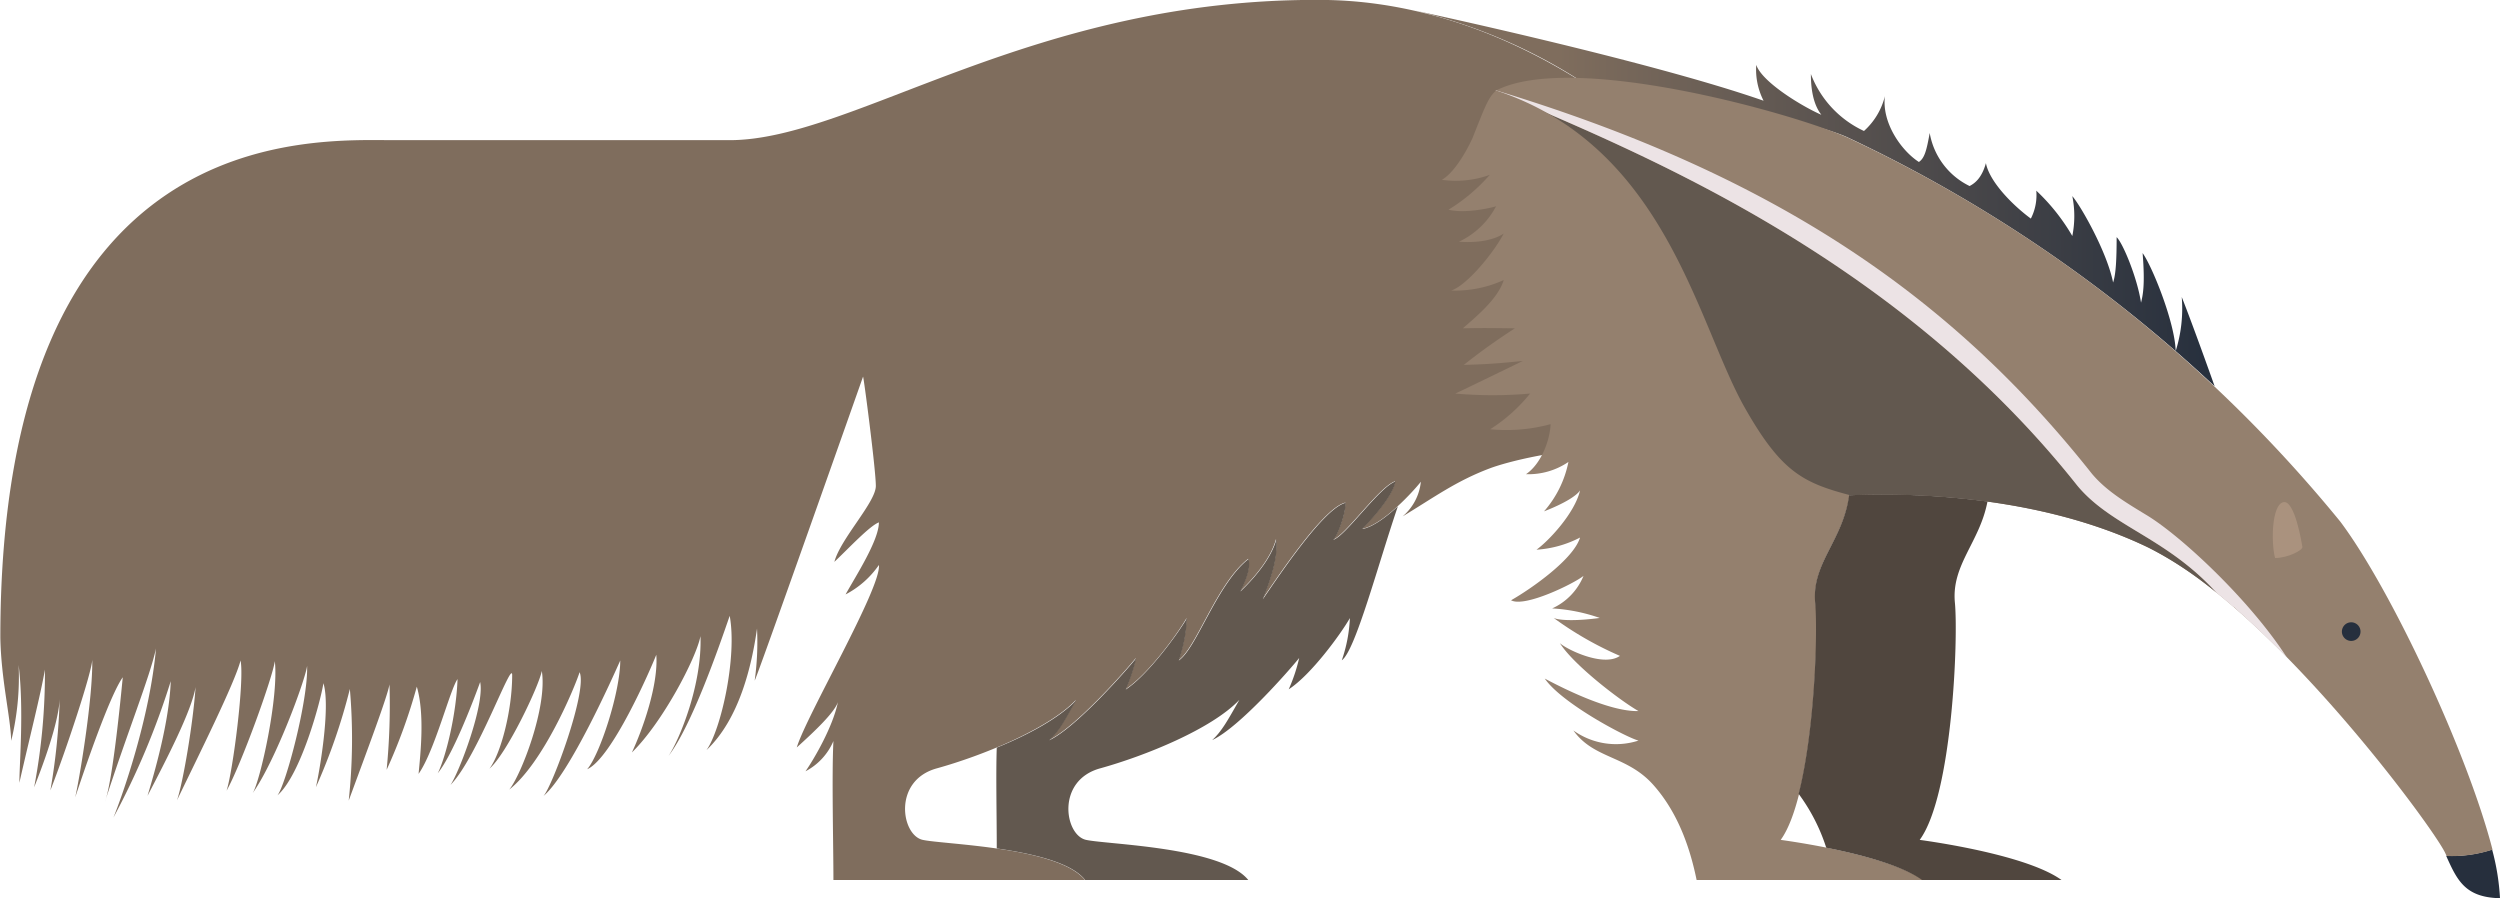 <svg id="Vrstva_1" data-name="Vrstva 1" xmlns="http://www.w3.org/2000/svg" xmlns:xlink="http://www.w3.org/1999/xlink" viewBox="0 0 367.79 132.14"><defs><style>.cls-1{fill:#7f6d5d;}.cls-2{fill:#62584f;}.cls-3{fill:url(#linear-gradient);}.cls-4{fill:#262f3d;}.cls-5{fill:#94806e;}.cls-6{fill:#aa927e;}.cls-7{fill:#ece3e5;}.cls-8{fill:#50463e;}</style><linearGradient id="linear-gradient" x1="984.09" y1="503.39" x2="1101.84" y2="503.39" gradientUnits="userSpaceOnUse"><stop offset="0.18" stop-color="#7f6d5d"/><stop offset="1" stop-color="#262f3d"/></linearGradient></defs><title>mravenečník</title><path class="cls-1" d="M903,529.58c.09,0,1.88,13.68,1.88,16.08s-5.19,7.75-6.1,11.17c2.17-2.05,5.19-5.3,6.55-5.81,0,2.68-3.47,8-4.9,10.6a13.57,13.57,0,0,0,4.9-4.33c.4,3.3-10.71,22.23-12.08,26.84,2.74-2.47,5.51-5.12,6.05-6.66-.75,3.67-3.57,8.46-4.77,10.17a9,9,0,0,0,4.11-4.45c-.26,5,0,15.31,0,20.44h37c-3.93-4.87-20.69-5.21-23.86-5.9s-4.44-8.72,2.06-10.52,16.39-5.75,20.49-10.08c-1.71,3-2.57,4.61-4,5.92,3.95-1.86,11.43-10.37,12.8-12.08a24.68,24.68,0,0,1-1.54,4.61c3.29-2.13,7.67-8.15,9-10.48a21.8,21.8,0,0,1-1.2,6.21c2.66-1.84,5.59-11.23,10.26-14.93.4,1.36-.49,3.4-1.2,4.78,2.32-2.18,4.62-5.07,5.3-7.69.35,3.08-1.31,7.12-2,8.83,2.74-4,9.06-13.45,12.2-14.19,0,1.74-1.2,4.9-1.84,5.44,1.75-.45,6.75-7.72,9.15-8.58-.22,1.8-2.87,5-4.88,7,3.08-.52,7.79-5.77,8.68-6.93a7.69,7.69,0,0,1-2.68,5.1c4.62-2.79,7.84-5.19,12.83-7.07s30.21-8,52.79,3.94c2.73-27-34.72-72.51-77.39-72.85s-69,20.63-87.24,20.63H834c-12.09,0-57.92-3-57.92,73.19.12,6.22,1.48,11.52,1.6,15.17A39.61,39.61,0,0,0,778.77,572c.8,6.62.11,14.6.11,17.33,1.6-7.06,3.08-12.77,3.76-16.64A89.44,89.44,0,0,1,781.05,590c2.62-6.61,3.65-10.72,3.76-13a92.78,92.78,0,0,1-1.37,13.45c2.28-5.81,6.16-17.55,6.16-19.26.11,5.81-1.94,17.9-2.51,20.29,3.31-9.92,5.7-15.85,7-17.67-.57,5.93-1.6,15.5-2.63,18.35,3.31-10.26,6.61-18.37,7.52-22.59-.91,10.26-5,21.8-6.26,24.87a113,113,0,0,0,8.43-20.06c-.22,6-2.39,13.45-3.42,16.87,2.86-5.47,6.5-12.54,7.07-16-.34,5.13-1.82,14-2.73,16.65,3.07-6.39,8.49-17.22,9.35-20.56.59,2.91-1.12,16.25-2.06,19.16,2.23-4,6.84-16.85,7.1-19.07.6,5.3-2.14,17.62-3.25,19.41,3.42-4.87,7.78-16.76,8-18.72.17,5-3.08,17.35-4.36,19.06,3.42-3,6.33-13.76,6.76-16.5,1.11,3.59-.69,13.6-1.11,15.31a86.87,86.87,0,0,0,5-14.46,84.4,84.4,0,0,1-.17,16.42c2.74-7.44,5.73-15.39,6-17.1a98.3,98.3,0,0,1-.42,12.57,81.07,81.07,0,0,0,4.44-12.23c1.2,4.11.52,10,.26,12.83,2.39-3.42,4.62-12.4,5.73-13.94-.17,5.13-1.71,11.46-2.91,13.85,2.14-2.65,5-10,6.24-13.42.69,3.33-3.08,13.25-4.36,15.13,3.94-4,9.07-18.56,9.07-16.16,0,5.3-1.71,11.63-3.34,13.77,2.57-2.22,7.27-12.14,7.7-14.37.85,5.31-3.08,15.4-4.79,17.45,5-3.94,9.58-14.88,10.35-17.27,1.19,2.73-4,16.76-5.31,18.21,3.85-3.25,10.18-17.44,11.29-19.93,0,4.62-3,13.86-4.87,16,3.67-1.62,9.4-14.87,10.17-16.84.34,4.36-2,11-3.59,14.37,4.53-4.41,9.49-13.94,10.09-17.11.26,7.1-3.08,15.22-4.7,17.62,3.42-4.45,7.44-16.08,9-20.61,1.12,6.07-1.28,16.76-3.41,19.75,4.87-4.61,6.66-12.48,7.43-17.87a40.93,40.93,0,0,1-.34,7.61C886.76,575.61,903,529.59,903,529.58Z" transform="translate(-776.03 -474.17)"/><path class="cls-2" d="M976.44,552c2-2,4.66-5.22,4.88-7-2.4.86-7.4,8.13-9.15,8.58.64-.54,1.8-3.7,1.84-5.44-3.14.74-9.46,10.2-12.2,14.19.68-1.71,2.34-5.75,2-8.83-.68,2.62-3,5.51-5.3,7.69.71-1.38,1.6-3.42,1.2-4.78-4.67,3.7-7.6,13.09-10.26,14.93a21.8,21.8,0,0,0,1.2-6.21c-1.37,2.33-5.75,8.35-9,10.48a24.68,24.68,0,0,0,1.54-4.61c-1.37,1.71-8.85,10.22-12.8,12.08,1.48-1.31,2.34-3,4-5.92-2.48,2.61-7,5.08-11.72,7-.14,3.85,0,10,0,14.83,5.33.77,11,2.07,13,4.64h24c-3.93-4.87-20.69-5.21-23.86-5.9s-4.44-8.72,2.06-10.52,16.38-5.75,20.49-10.08c-1.71,3-2.57,4.61-4,5.92,4-1.86,11.43-10.37,12.8-12.08a24.68,24.68,0,0,1-1.54,4.61c3.29-2.13,7.67-8.15,9-10.48a21.86,21.86,0,0,1-1.19,6.21c2-1.4,5.36-14.2,8.25-22.65C980,550.22,978,551.72,976.44,552Z" transform="translate(-776.03 -474.17)"/><path class="cls-3" d="M1097,517.87a20.85,20.85,0,0,1-.89,7.94c-.14-4.32-3.5-12.53-4.87-14.41.4,4.84,0,6.33-.23,7.3-.57-3.71-2.68-8.78-3.59-9.64,0,3.25-.11,5.47-.52,6.67-.9-4.5-4.73-11.23-6-12.71a14.87,14.87,0,0,1,0,5.87,29.21,29.21,0,0,0-5.3-6.67,7.56,7.56,0,0,1-.8,4.11c-2.79-2.06-6.1-5.48-6.61-8.16-.63,2.28-1.71,3-2.4,3.37a10.7,10.7,0,0,1-5.87-7.81c-.45,2.51-.74,3.7-1.59,4.27-2.57-1.65-5.48-5.75-5-9.69a10.14,10.14,0,0,1-3.08,5.13,15.18,15.18,0,0,1-7.81-8.38c0,3.48.86,5.11,1.54,6-2.73-1.19-8.72-4.78-9.58-7.35a10.11,10.11,0,0,0,1.08,5.28c-16.9-5.91-51.36-13.28-51.36-13.28A78.38,78.38,0,0,1,1008.46,486s31.15,4.74,39.27,8.33h0A209.1,209.1,0,0,1,1101.84,531S1098.68,522.09,1097,517.87Z" transform="translate(-776.03 -474.17)"/><path class="cls-4" d="M1135.9,600.08c1.61,3.56,2.75,6.12,7.92,6.23a34.38,34.38,0,0,0-1.16-7.16A19.1,19.1,0,0,1,1135.9,600.08Z" transform="translate(-776.03 -474.17)"/><path class="cls-5" d="M1120.32,550.9a206.34,206.34,0,0,0-72.59-56.54c-8.12-3.59-40.49-12.65-51.66-6.85,0,0,21.59,16.76,26,29.76,4.19,12.28,10.32,29.26,26,29.76,4.61-.17,26-1,44,7.69s42,41.22,43.72,45l.17.38a19.1,19.1,0,0,0,6.76-.93C1139,584.77,1127.77,560.82,1120.32,550.9Z" transform="translate(-776.03 -474.17)"/><path class="cls-2" d="M1090.44,552.38c-3.29-2-6.39-3.87-8.77-6.72-27.16-34.27-65.28-49.32-85.42-58h0c1.93,1.52,21.65,17.26,25.85,29.62s10.32,29.26,26,29.76c4.61-.17,26-1,44,7.69a54.79,54.79,0,0,1,10.24,6.82l-.14-.12C1098.22,557.09,1094.14,554.62,1090.44,552.38Z" transform="translate(-776.03 -474.17)"/><path class="cls-4" d="M1123.3,567.09a1.37,1.37,0,1,1-1.37-1.37A1.37,1.37,0,0,1,1123.3,567.09Z" transform="translate(-776.03 -474.17)"/><path class="cls-6" d="M1114.75,554.64c-.08-.46-1.11-7-2.82-6.59s-1.8,6-1.2,8.21C1112.64,556.26,1114.83,555.09,1114.75,554.64Z" transform="translate(-776.03 -474.17)"/><path class="cls-7" d="M996.25,487.65c20.14,8.69,58.26,23.74,85.42,58,2.38,2.85,5.48,4.73,8.77,6.72,3.7,2.24,7.78,4.71,11.67,9,.82.67,1.65,1.36,2.47,2.08a.18.18,0,0,1,.07,0l1.08,1,.21.18c2.19,2,4.38,4.07,6.51,6.25-5.29-8.25-15.39-17.75-20.59-20.91-3.22-1.95-6-3.63-8.07-6.1-20.31-25.63-46-43.77-87.72-56.42A.31.31,0,0,0,996.25,487.65Z" transform="translate(-776.03 -474.17)"/><path class="cls-5" d="M1038,597.73c4.78-6.58,5.65-29.84,5.13-35-.52-5.81,4.1-9.15,5-15.73-6.91-1.82-10.09-3.49-15.38-12.79-7.06-12.4-11.57-38.45-36.61-46.73-1.18,1.06-1.6,2.28-3.48,7-1.2,2.63-3,5.33-4.52,6.14a14.65,14.65,0,0,0,7.06-.73,26.26,26.26,0,0,1-6.07,5.13c2.39.6,6.24-.25,7-.51a11.84,11.84,0,0,1-5.47,5.22c3.5.25,5.58-.52,6.59-1.2-1.46,2.82-5.4,7.61-7.71,8.38a17.12,17.12,0,0,0,7.71-1.54c-.86,2.91-4.59,5.81-6,7.1,3.64-.09,6.16,0,7.65,0a91.74,91.74,0,0,0-7.52,5.38c4.79-.11,7.07-.45,8.67-.57-3.54,1.71-8.1,3.94-9.92,4.79a63,63,0,0,0,11,0,24.12,24.12,0,0,1-5.87,5.25,24.81,24.81,0,0,0,8.89-.75c-.12,2.57-1.48,5.91-3.62,7.36a10.44,10.44,0,0,0,6.24-1.8,15.67,15.67,0,0,1-3.59,7.27c3.08-1.2,4.79-2.31,5.3-3.08-.77,3.34-4.62,7.44-6.41,8.72a16.05,16.05,0,0,0,6.41-1.79c-.94,3.16-7.14,7.52-10.15,9.23,2,1.11,9.3-2.48,10.66-3.59a9,9,0,0,1-4.61,4.79,25.38,25.38,0,0,1,7,1.4c-3.31.45-5.87.4-6.78,0a50.37,50.37,0,0,0,9.75,5.58c-2.45,1.71-7.93-1-8.84-1.88,2,3.19,8.84,8.44,11.57,10-4.44.12-11.63-3.64-13.79-4.78,2.5,3.64,12,8.66,13.79,9.12a10.74,10.74,0,0,1-9.58-1.49c3,4.22,7.87,3.65,11.75,8s5.53,9.86,6.38,14h33.35C1054.21,600.3,1042.33,598.33,1038,597.73Z" transform="translate(-776.03 -474.17)"/><path class="cls-8" d="M1063.62,562.76c-.49-5.53,3.66-8.83,4.8-14.81a115.53,115.53,0,0,0-20.36-.92c-.86,6.58-5.48,9.92-5,15.73.4,4,0,18.64-2.42,28.2a27.34,27.34,0,0,1,4.06,7.92c5.06,1,11.1,2.59,14.09,4.75h20.52c-4.62-3.33-16.5-5.3-20.86-5.9C1063.28,591.15,1064.14,567.89,1063.62,562.76Z" transform="translate(-776.03 -474.17)"/></svg>